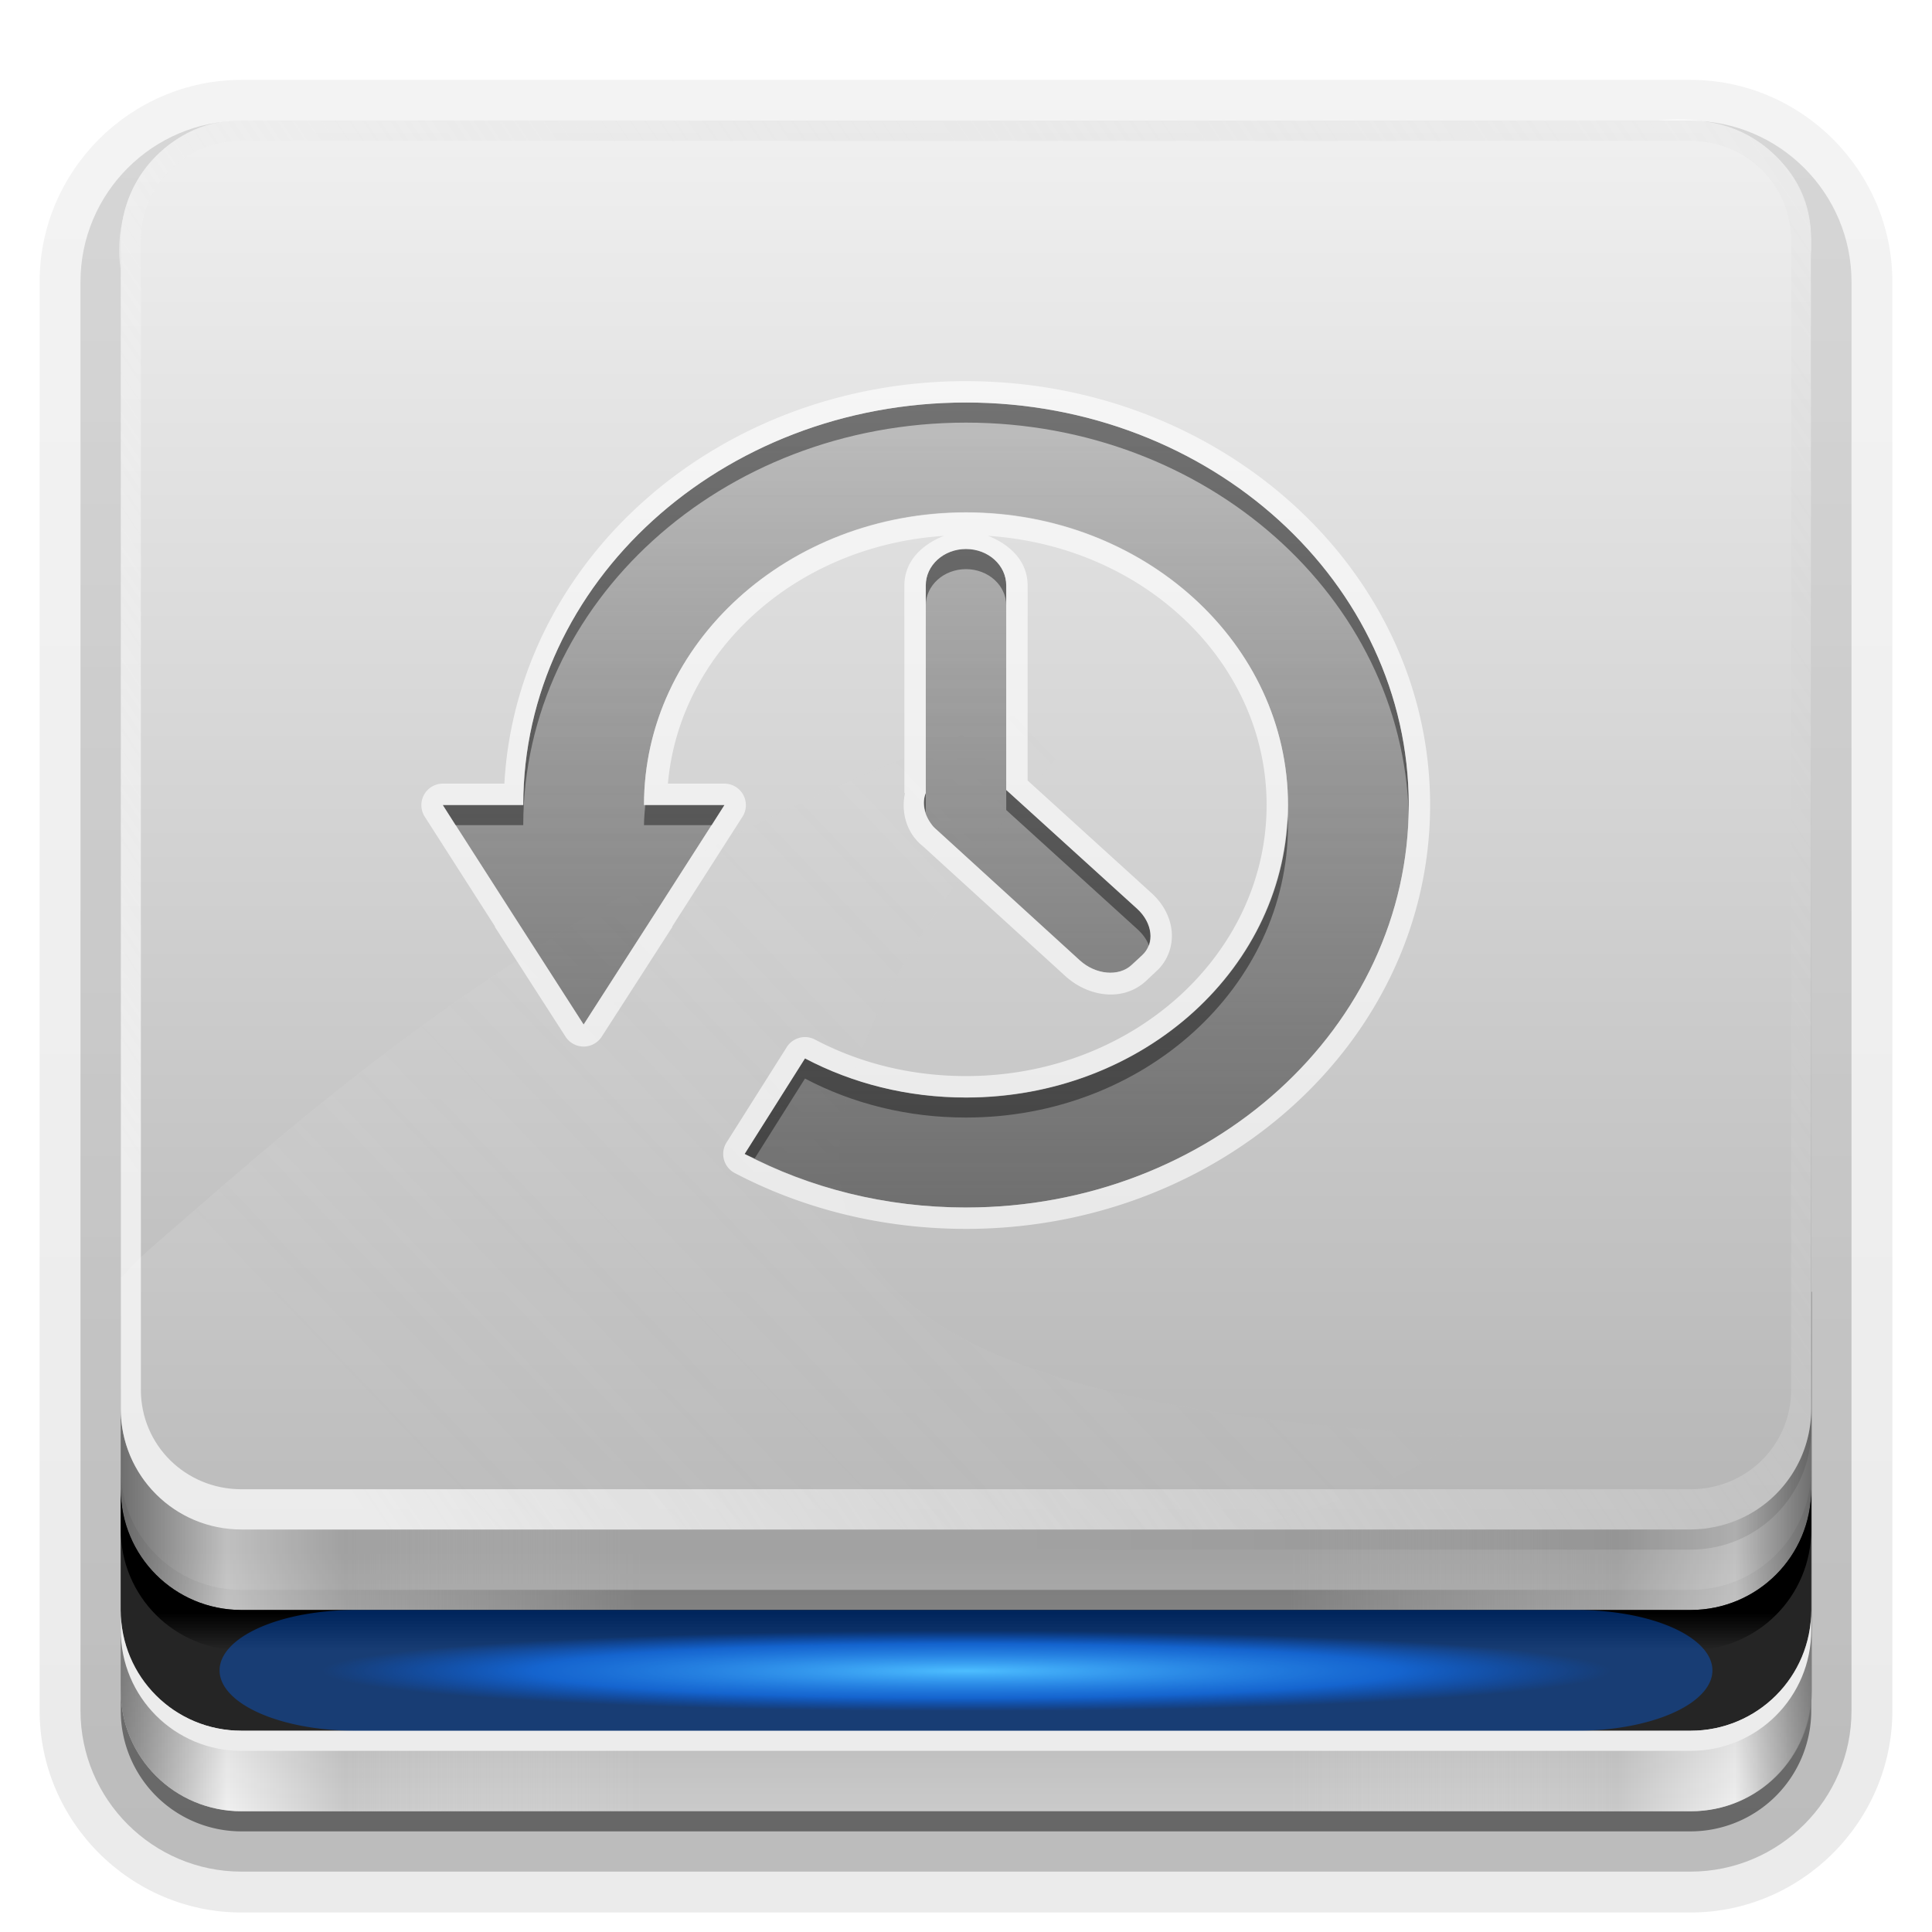 <?xml version="1.0" encoding="UTF-8" standalone="no"?>
<svg
   xmlns:dc="http://purl.org/dc/elements/1.1/"
   xmlns:cc="http://creativecommons.org/ns#"
   xmlns:rdf="http://www.w3.org/1999/02/22-rdf-syntax-ns#"
   xmlns:svg="http://www.w3.org/2000/svg"
   xmlns="http://www.w3.org/2000/svg"
   xmlns:xlink="http://www.w3.org/1999/xlink"
   xmlns:sodipodi="http://sodipodi.sourceforge.net/DTD/sodipodi-0.dtd"
   xmlns:inkscape="http://www.inkscape.org/namespaces/inkscape"
   viewBox="0 0 96 96"
   id="svg2"
   version="1.1"
   inkscape:version="0.91 r"
   sodipodi:docname="deja-dup.svg">
  <title
     id="title179">deja-dup</title>
  <sodipodi:namedview
     pagecolor="#ffffff"
     bordercolor="#666666"
     borderopacity="1"
     objecttolerance="10"
     gridtolerance="10"
     guidetolerance="10"
     inkscape:pageopacity="0"
     inkscape:pageshadow="2"
     inkscape:window-width="1280"
     inkscape:window-height="965"
     id="namedview136"
     showgrid="false"
     inkscape:zoom="6.95322"
     inkscape:cx="46.3851"
     inkscape:cy="44.8986"
     inkscape:window-x="0"
     inkscape:window-y="27"
     inkscape:window-maximized="1"
     inkscape:current-layer="svg2" />
  <defs
     id="defs4">
    <clipPath
       id="clipPath3785">
      <path
         fill="#fff"
         d="m12,6h72a6,6 0 0,1 6,6v60a6,6 0 0,1 -6,6h-72a6,6 0 0,1 -6-6v-60a6,6 0 0,1 6-6"
         id="path7" />
    </clipPath>
    <clipPath
       id="clipPath3997">
      <path
         fill="#ff2a2a"
         d="m16,11c-2.216,0-4,1.784-4,4v52c0,2.216 1.784,4 4,4h64c2.216,0 4-1.784 4-4v-52c0-2.216-1.784-4-4-4h-64zm32,9c12.15,0 22,8.954 22,20 0,11.046-9.85,20-22,20-4.004,0-7.766-.957-11-2.656l3-4.75c2.356,1.241 5.082,1.938 8,1.938 8.837,0 16-6.498 16-14.531 0-8.033-7.163-14.531-16-14.531-8.837,0-16,6.498-16,14.531h4l-3.5,5.469-3.5,5.438-3.5-5.438-3.5-5.469h4c0-11.046 9.85-20 22-20zm0,7.281c1.108,0 2,.805 2,1.812v10.156l6.5,5.906c.783,.712 .887,1.734 .25,2.312l-.531,.5c-.637,.579-1.779,.462-2.562-.25l-7.062-6.438c-.1-.091-.204-.172-.281-.281-.402-.51-.511-1.108-.312-1.594v-10.312c0-1.007 .892-1.812 2-1.812z"
         id="path10" />
    </clipPath>
    <filter
       width="1.245"
       x="-.123"
       y="-.18"
       height="1.36"
       color-interpolation-filters="sRGB"
       id="filter3829">
      <feGaussianBlur
         stdDeviation="3.549"
         id="feGaussianBlur13" />
    </filter>
    <filter
       width="1.442"
       x="-.221"
       y="-.263"
       height="1.526"
       color-interpolation-filters="sRGB"
       id="filter4001">
      <feGaussianBlur
         stdDeviation="4.613"
         id="feGaussianBlur16" />
    </filter>
    <filter
       width="1.229"
       x="-.114"
       y="-1.415"
       height="3.83"
       color-interpolation-filters="sRGB"
       id="filter4180">
      <feGaussianBlur
         stdDeviation="3.537"
         id="feGaussianBlur19" />
    </filter>
    <linearGradient
       gradientTransform="matrix(1.117 0 0 1.117 .805 -5.676)"
       id="linearGradient3781"
       xlink:href="#linearGradient3220"
       y1="69.394"
       x1="15.656"
       y2="39.821"
       x2="46.595"
       gradientUnits="userSpaceOnUse" />
    <linearGradient
       id="linearGradient4196"
       xlink:href="#linearGradient3448"
       y1="80.143"
       y2="82.003"
       x2="0"
       gradientUnits="userSpaceOnUse" />
    <linearGradient
       gradientTransform="matrix(1 0 0 .909 0 -9.091)"
       id="linearGradient3218"
       xlink:href="#linearGradient3767"
       y1="76"
       y2="32"
       x2="0"
       gradientUnits="userSpaceOnUse" />
    <linearGradient
       id="linearGradient3767">
      <stop
         offset="0"
         stop-color="#4d4d4d"
         stop-opacity=".707"
         id="stop25" />
      <stop
         offset="1"
         stop-color="#4d4d4d"
         stop-opacity=".252"
         id="stop27" />
    </linearGradient>
    <linearGradient
       gradientTransform="translate(0 -97)"
       id="linearGradient3721"
       xlink:href="#ButtonShadow-0"
       y1="6.132"
       y2="90.239"
       x2="0"
       gradientUnits="userSpaceOnUse" />
    <linearGradient
       gradientTransform="matrix(1.006 0 0 .994 100 0)"
       id="ButtonShadow-0"
       y1="92.54"
       y2="7.017"
       x2="0"
       gradientUnits="userSpaceOnUse">
      <stop
         offset="0"
         id="stop31" />
      <stop
         offset="1"
         stop-opacity=".588"
         id="stop33" />
    </linearGradient>
    <linearGradient
       gradientTransform="matrix(1.024 0 0 1.012 -1.143 -98.071)"
       id="linearGradient3780"
       xlink:href="#ButtonShadow-0"
       y1="6.132"
       y2="90.239"
       x2="0"
       gradientUnits="userSpaceOnUse" />
    <linearGradient
       gradientTransform="matrix(1 0 0 -1 0 84)"
       id="linearGradient3551"
       xlink:href="#linearGradient3220"
       y1="8.047"
       x1="18.743"
       y2="68.517"
       x2="109.193"
       gradientUnits="userSpaceOnUse" />
    <linearGradient
       id="linearGradient3220">
      <stop
         offset="0"
         stop-color="#fff"
         id="stop38" />
      <stop
         offset="1"
         stop-color="#bfbfbf"
         stop-opacity="0"
         id="stop40" />
    </linearGradient>
    <linearGradient
       id="linearGradient3460"
       xlink:href="#linearGradient3448"
       y1="77.094"
       y2="90"
       x2="0"
       gradientUnits="userSpaceOnUse" />
    <linearGradient
       id="linearGradient3273">
      <stop
         offset="0"
         stop-color="#7a7a7a"
         id="stop44" />
      <stop
         offset=".146"
         stop-color="#f9f9f9"
         id="stop46" />
      <stop
         offset=".373"
         stop-color="#c9c9c9"
         id="stop48" />
      <stop
         offset="1"
         stop-color="#dedede"
         stop-opacity="0"
         id="stop50" />
    </linearGradient>
    <linearGradient
       id="linearGradient3322">
      <stop
         offset="0"
         stop-color="#7a7a7a"
         id="stop53" />
      <stop
         offset=".203"
         stop-color="#f9f9f9"
         id="stop55" />
      <stop
         offset=".43"
         stop-color="#c9c9c9"
         id="stop57" />
      <stop
         offset="1"
         stop-color="#dedede"
         stop-opacity="0"
         id="stop59" />
    </linearGradient>
    <linearGradient
       id="linearGradient4327">
      <stop
         offset="0"
         stop-color="#f0f0f0"
         id="stop62" />
      <stop
         offset="1"
         stop-color="#b4b4b4"
         id="stop64" />
    </linearGradient>
    <linearGradient
       id="linearGradient3448">
      <stop
         offset="0"
         id="stop67" />
      <stop
         offset="1"
         stop-opacity="0"
         id="stop69" />
    </linearGradient>
    <linearGradient
       id="linearGradient3737">
      <stop
         offset="0"
         stop-color="#fff"
         id="stop72" />
      <stop
         offset="1"
         stop-color="#fff"
         stop-opacity="0"
         id="stop74" />
    </linearGradient>
    <linearGradient
       gradientTransform="matrix(-1 0 0 1 96 -2)"
       id="linearGradient3454"
       xlink:href="#linearGradient3448"
       x1="6"
       x2="45.219"
       gradientUnits="userSpaceOnUse" />
    <linearGradient
       id="linearGradient3279"
       xlink:href="#linearGradient3322"
       x1="6"
       x2="32"
       gradientUnits="userSpaceOnUse" />
    <linearGradient
       gradientTransform="matrix(-1 0 0 1 96.031 0)"
       id="linearGradient3287"
       xlink:href="#linearGradient3273"
       x1="6"
       x2="32.031"
       gradientUnits="userSpaceOnUse" />
    <linearGradient
       id="linearGradient3179"
       xlink:href="#linearGradient4327"
       y1="6"
       y2="78"
       x2="0"
       gradientUnits="userSpaceOnUse" />
    <linearGradient
       id="linearGradient3188"
       xlink:href="#linearGradient3737"
       y1="6"
       y2="63.893"
       x2="0"
       gradientUnits="userSpaceOnUse" />
    <radialGradient
       cx="48"
       cy="84"
       gradientTransform="matrix(1.067 0 0 .067 -3.2 77.4)"
       r="30"
       id="radialGradient4138"
       gradientUnits="userSpaceOnUse">
      <stop
         offset="0"
         stop-color="#4dbeff"
         id="stop82" />
      <stop
         offset=".672"
         stop-color="#1379ff"
         stop-opacity=".65"
         id="stop84" />
      <stop
         offset="1"
         stop-color="#06f"
         stop-opacity="0"
         id="stop86" />
    </radialGradient>
  </defs>
  <path
     opacity=".08"
     fill="url(#linearGradient3780)"
     d="m12-95.031c-5.511,0-10.031,4.52-10.031,10.031v71c0,5.511 4.52,10.031 10.031,10.031h72c5.511,0 10.031-4.52 10.031-10.031v-71c0-5.511-4.52-10.031-10.031-10.031h-72z"
     transform="scale(1 -1)"
     id="path88" />
  <path
     opacity=".1"
     fill="url(#linearGradient3780)"
     d="m12-94.031c-4.972,0-9.031,4.06-9.031,9.031v71c0,4.972 4.06,9.031 9.031,9.031h72c4.972,0 9.031-4.06 9.031-9.031v-71c0-4.972-4.06-9.031-9.031-9.031h-72z"
     transform="scale(1 -1)"
     id="path90" />
  <path
     opacity=".2"
     fill="url(#linearGradient3780)"
     d="m12-93c-4.409,0-8,3.591-8,8v71c0,4.409 3.591,8 8,8h72c4.409,0 8-3.591 8-8v-71c0-4.409-3.591-8-8-8h-72z"
     transform="scale(1 -1)"
     id="path92" />
  <path
     opacity=".3"
     fill="url(#linearGradient3780)"
     d="m12-92h72a7,7 0 0,1 7,7v71a7,7 0 0,1 -7,7h-72a7,7 0 0,1 -7-7v-71a7,7 0 0,1 7-7"
     transform="scale(1 -1)"
     id="path94" />
  <path
     opacity=".45"
     fill="url(#linearGradient3721)"
     d="m12-91h72a6,6 0 0,1 6,6v72a6,6 0 0,1 -6,6h-72a6,6 0 0,1 -6-6v-72a6,6 0 0,1 6-6"
     transform="scale(1 -1)"
     id="path96" />
  <path
     style="opacity:0.5;fill:url(#linearGradient3188)"
     d="M 12,6 C 8.114,5.863 5.418,9.792 6,13.423 6.018,37.112 5.964,60.803 6.027,84.491 5.282,86.832 10.538,90.304 9.312,89.219 6.068,87.193 7.209,83.094 7,79.918 7.017,57.441 6.966,34.962 7.026,12.486 7.237,9.185 10.697,7.537 13.66,8 37.278,8.017 60.898,7.966 84.515,8.026 87.815,8.237 89.463,11.697 89,14.66 c -0.023,23.626 0.047,47.256 -0.035,70.88 0.639,2.176 -4.95,5.349 -1.452,3.281 3.534,-2.481 2.237,-6.982 2.487,-10.615 -0.021,-22.274 0.041,-44.549 -0.031,-66.822 C 89.716,7.61 85.811,5.476 82.34,6 58.894,6 35.447,6 12,6 Z"
     id="path98"
     inkscape:connector-curvature="0" />
  <path
     fill="#cacaca"
     d="m90,64.188 0,19.812c0,3.324-2.676,6-6,6h-72c-3.324,0-6-2.676-6-6v-19.812h84z"
     id="path100" />
  <path
     fill="#999"
     d="m6,73 0,1c0,3.324 2.676,6 6,6h72c3.324,0 6-2.676 6-6v-1c0,3.324-2.676,6-6,6h-72c-3.324,0-6-2.676-6-6z"
     id="path102" />
  <path
     opacity=".8"
     fill="url(#linearGradient3287)"
     d="m90.031,64.188 0,19.812c0,3.324-2.676,6-6,6h-20.031v-25.812h26.031z"
     id="path104" />
  <path
     opacity=".8"
     fill="url(#linearGradient3279)"
     d="m6,64.188 0,19.812c0,3.324 2.676,6 6,6h20v-25.812h-26z"
     id="path106" />
  <path
     opacity=".2"
     fill="url(#linearGradient3460)"
     d="m90,64.188 0,19.812c0,3.324-2.676,6-6,6h-72c-3.324,0-6-2.676-6-6v-19.812h84z"
     id="path108" />
  <path
     fill="#252525"
     d="m6,74 0,6c0,3.324 2.676,6 6,6h72c3.324,0 6-2.676 6-6v-6c0,3.324-2.676,6-6,6h-72c-3.324,0-6-2.676-6-6z"
     id="path110" />
  <path
     fill="#ececec"
     d="m6,80 0,1c0,3.324 2.676,6 6,6h72c3.324,0 6-2.676 6-6v-1c0,3.324-2.676,6-6,6h-72c-3.324,0-6-2.676-6-6z"
     id="path112" />
  <path
     fill="url(#linearGradient4196)"
     d="m6,74 0,2c0,3.324 2.676,6 6,6h72c3.324,0 6-2.676 6-6v-2c0,3.324-2.676,6-6,6h-72c-3.324,0-6-2.676-6-6z"
     id="path114" />
  <path
     fill="url(#linearGradient3179)"
     d="m12,6h72a6,6 0 0,1 6,6v58a6,6 0 0,1 -6,6h-72a6,6 0 0,1 -6-6v-58a6,6 0 0,1 6-6"
     id="path116" />
  <path
     opacity=".7"
     fill="url(#linearGradient3551)"
     d="m12,76c-3.324,0-6-2.676-6-6v-58c0-3.324 2.676-6 6-6h72c3.324,0 6,2.676 6,6v58c0,3.324-2.676,6-6,6h-72zm0-2 72,0c2.782,0 5-2.195 5-4.938v-57.125c0-2.742-2.218-4.938-5-4.938h-72c-2.782,0-5,2.195-5,4.938v57.125c0,2.742 2.218,4.938 5,4.938z"
     id="path118" />
  <path
     opacity=".1"
     fill="url(#linearGradient3454)"
     d="m90,70 0,1c0,3.324-2.676,6-6,6h-72c-3.324,0-6-2.676-6-6v-1c0,2.985 2.153,5.435 5,5.906 .327,.065 .652,.094 1,.094h72c.166,0 .337-.018 .5-.031 .042-.004 .084,.005 .125,0 .128-.013 .25-.042 .375-.062 2.847-.471 5-2.921 5-5.906z"
     id="path120" />
  <path
     opacity=".3"
     fill="url(#linearGradient3781)"
     filter="url(#filter3829)"
     fill-rule="evenodd"
     d="m72.786,73.317c-35.288-1.656-40.13-12.747-16.571-37.751-26.656,8.432-39.267,20.289-48.635,28.374-9.95,8.662-.591,19.84 10.354,18.912 11.343-.007 45.802-2.098 54.851-9.535z"
     clip-path="url(#clipPath3785)"
     transform="translate(0 -2)"
     id="path122" />
  <path
     opacity=".6"
     fill="#06f"
     filter="url(#filter4180)"
     d="m17.654,80h60.692a6.744,3 0 0,1 6.744,3 6.744,3 0 0,1 -6.744,3h-60.692a6.744,3 0 0,1 -6.744-3 6.744,3 0 0,1 6.744-3"
     id="path124" />
  <path
     fill="url(#radialGradient4138)"
     d="m21.818,81h52.364a5.818,2 0 0,1 5.818,2 5.818,2 0 0,1 -5.818,2h-52.364a5.818,2 0 0,1 -5.818-2 5.818,2 0 0,1 5.818-2"
     id="path126" />
  <g
     color="#000"
     id="g128">
    <path
       fill="url(#linearGradient3218)"
       d="m48,20c-12.15,0-22,8.954-22,20h-4l3.5,5.455 3.5,5.455 3.5-5.455 3.5-5.455h-4c0-8.033 7.163-14.546 16-14.546 8.837,0 16,6.512 16,14.546 0,8.033-7.163,14.546-16,14.546-2.918,0-5.644-.719-8-1.96l-3,4.744c3.234,1.699 6.996,2.671 11,2.671 12.15,0 22-8.954 22-20 0-11.046-9.85-20-22-20zm0,7.273c-1.108,0-2,.811-2,1.818v10.312c-.199,.486-.089,1.081 .312,1.591 .077,.109 .181,.193 .281,.284l7.062,6.449c.783,.712 1.926,.806 2.562,.227l.531-.483c.637-.579 .533-1.617-.25-2.329l-6.5-5.881v-10.171c0-1.007-.892-1.818-2-1.818z"
       id="path130" />
    <path
       opacity=".4"
       d="m48,20c-12.15,0-22,8.954-22,20h-4l.625,1h3.375c0-11.046 9.85-20 22-20 11.966,0 21.708,8.685 22,19.5 .004-.166 0-.333 0-.5 0-11.046-9.85-20-22-20zm0,7.281c-1.108,0-2,.805-2,1.812v1c0-1.007 .892-1.812 2-1.812 1.108,0 2,.805 2,1.812v-1c0-1.007-.892-1.812-2-1.812zm2,11.969 0,1 6.5,5.906c.285,.259 .492,.536 .594,.844 .219-.574 .003-1.301-.594-1.844l-6.5-5.906zm-4,.156c-.122,.299-.108,.632 0,.969v-.969zm-13.938,.594c-.025,.329-.062,.665-.062,1h3.375l.625-1h-3.938zm31.906,.5c-.29,7.802-7.316,14.031-15.969,14.031-2.918,0-5.644-.697-8-1.938l-3,4.75c.159,.084 .338,.139 .5,.219l2.5-3.969c2.356,1.241 5.082,1.938 8,1.938 8.837,0 16-6.498 16-14.531 0-.167-.025-.334-.031-.5z"
       id="path132" />
    <path
       opacity=".8"
       fill="#fff"
       filter="url(#filter4001)"
       d="m48,18.938c-12.279,0-22.315,8.83-22.938,20h-3.062a1.069,1.069 0 0,0 -.906,1.625l3.5,5.469a1.069,1.069 0 0,0 0,.031l3.5,5.438a1.069,1.069 0 0,0 1.812,0l3.5-5.438a1.069,1.069 0 0,0 0-.031l3.5-5.469a1.069,1.069 0 0,0 -.906-1.625h-2.812c.582-6.569 6.339-11.826 13.719-12.312-1.085,.429-1.969,1.245-1.969,2.469v10.312h.031c-.163,.772-.02,1.58 .469,2.219 .009,.011 .022,.02 .031,.031 .177,.234 .348,.353 .406,.406l7.062,6.438c1.123,1.021 2.84,1.305 4,.25l.531-.5c.571-.519 .825-1.288 .75-2-.075-.712-.437-1.364-1-1.875l-6.156-5.594v-9.688c0-1.223-.884-2.039-1.969-2.469 7.783,.513 13.844,6.31 13.844,13.375 0,7.398-6.625,13.469-14.938,13.469-2.748,0-5.299-.653-7.5-1.812a1.069,1.069 0 0,0 -1.406,.375l-3,4.75a1.069,1.069 0 0,0 .406,1.5c3.39,1.781 7.325,2.781 11.5,2.781 12.675,0 23.062-9.382 23.062-21.062 0-11.681-10.387-21.062-23.062-21.062z"
       clip-path="url(#clipPath3997)"
       id="path134" />
  </g>
</svg>
